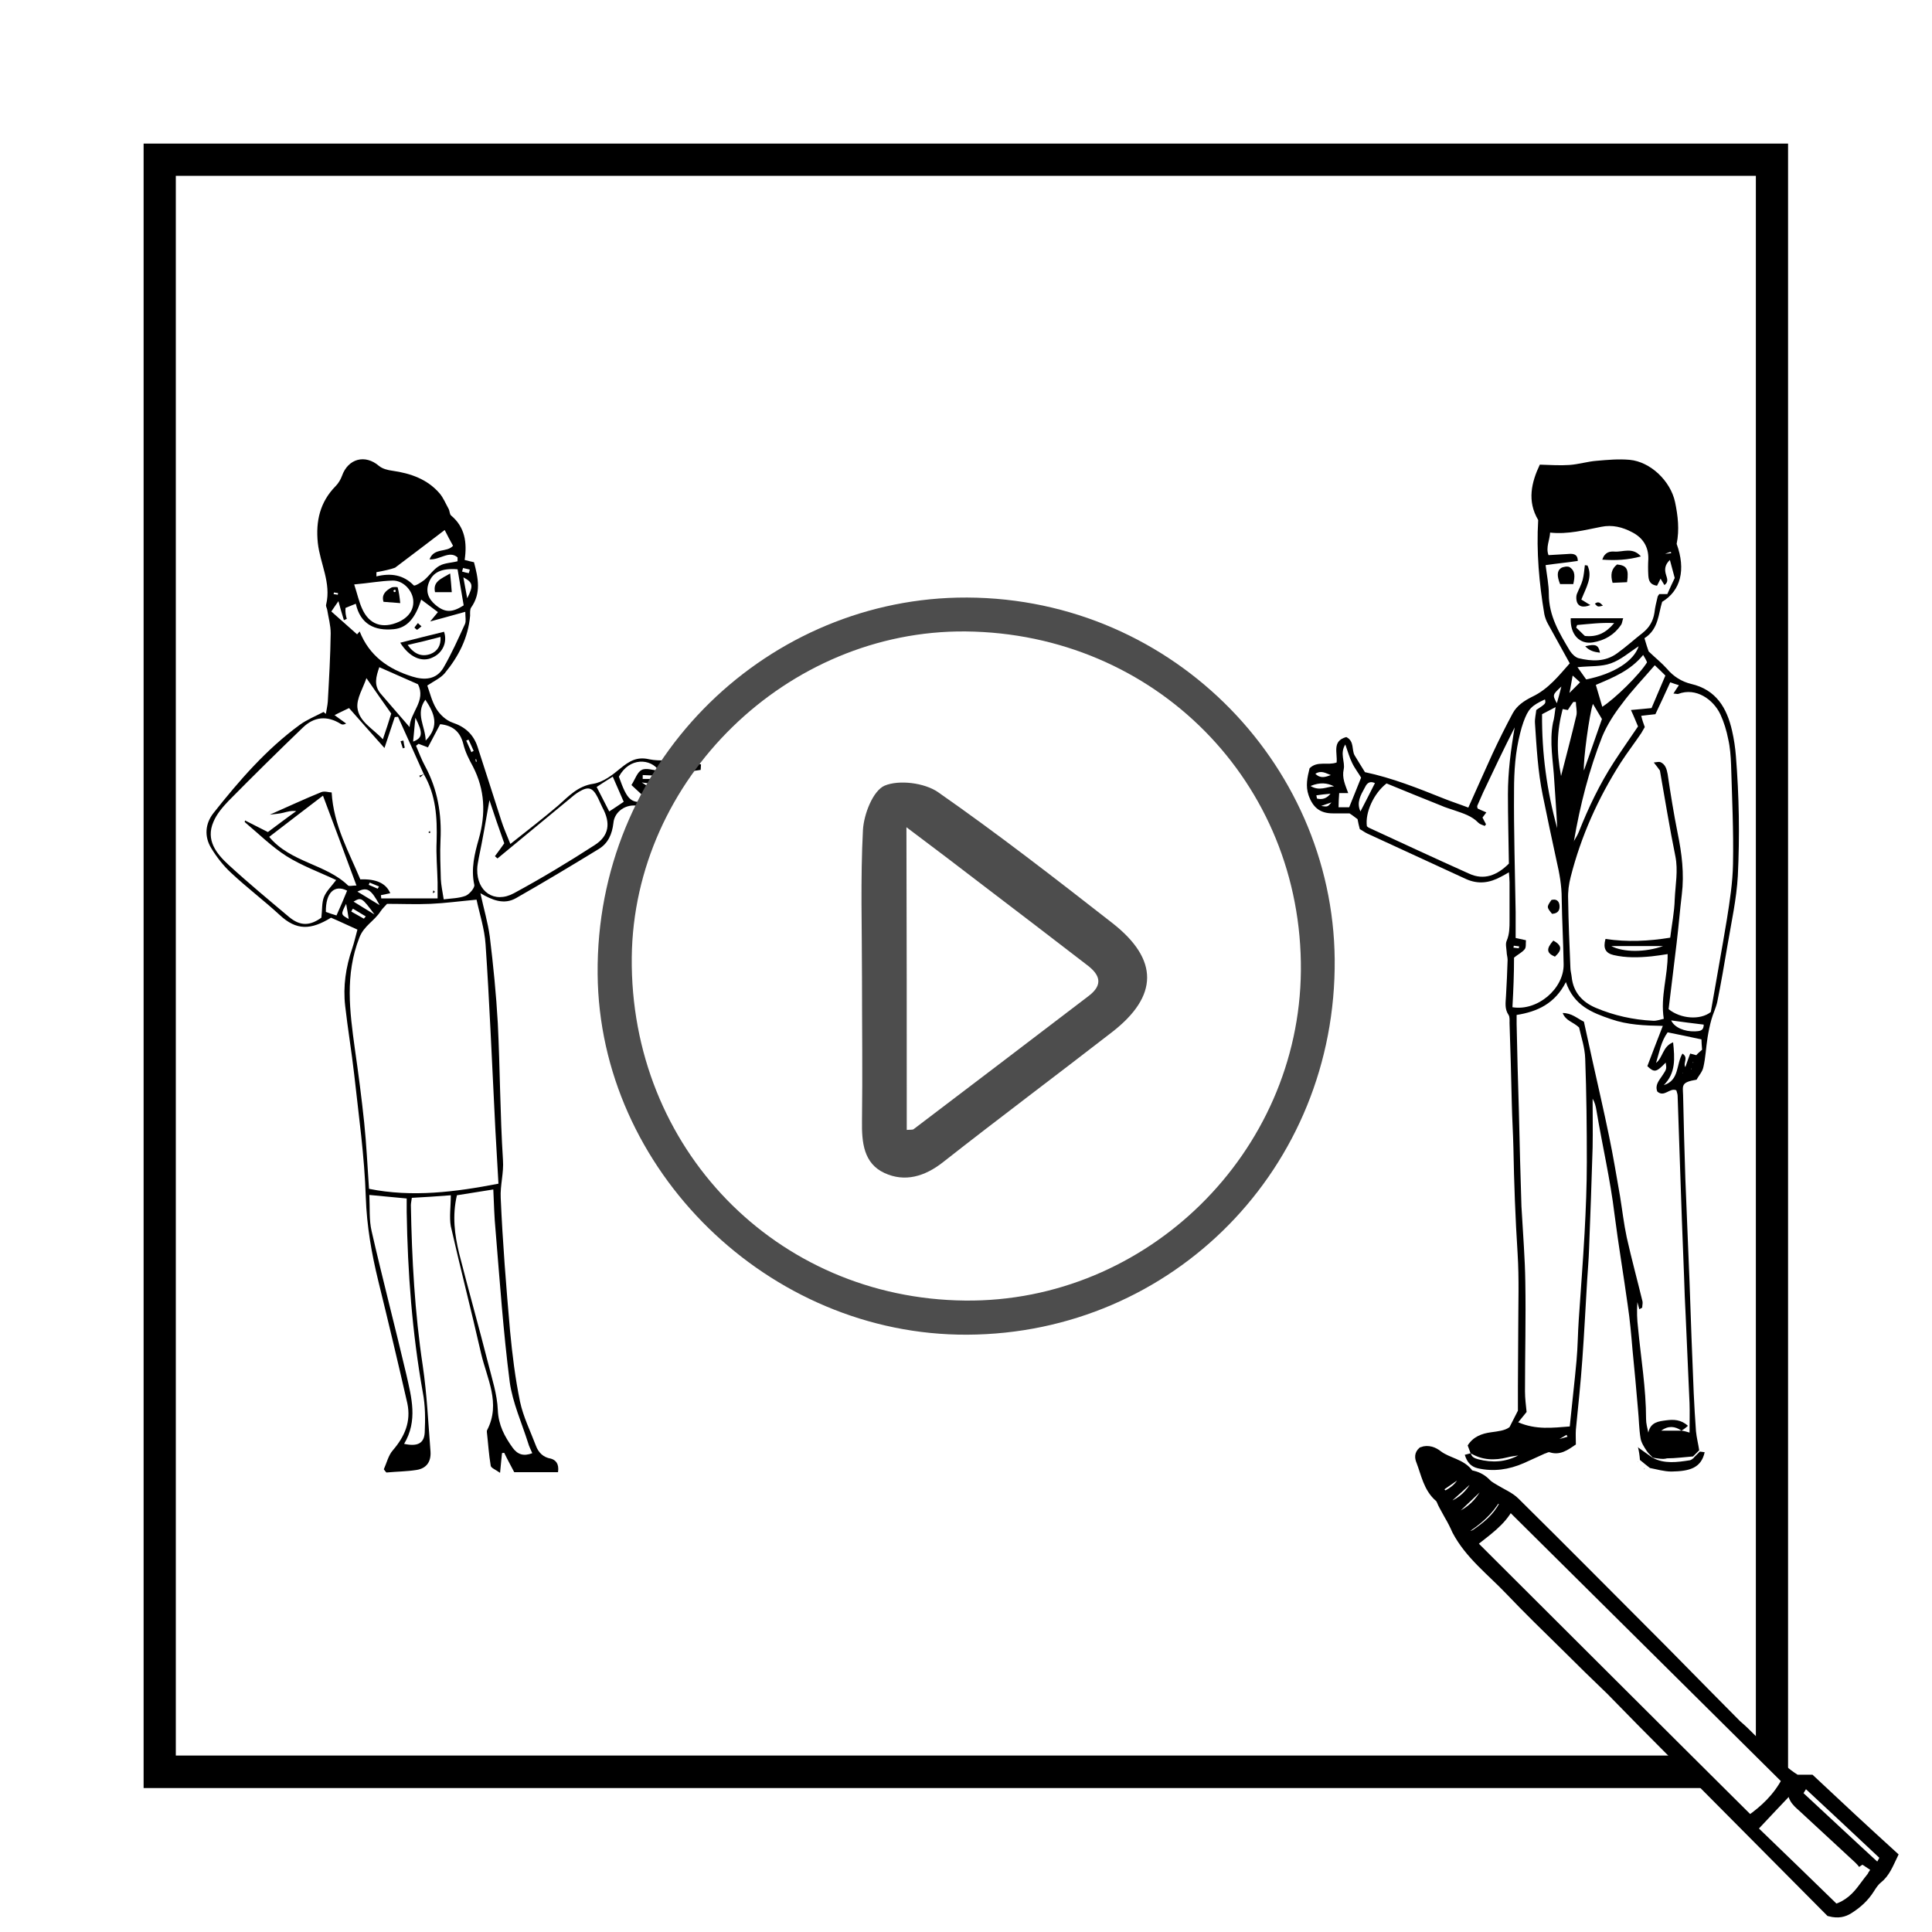<?xml version="1.0" encoding="utf-8"?>
<!-- Generator: Adobe Illustrator 24.1.1, SVG Export Plug-In . SVG Version: 6.00 Build 0)  -->
<svg version="1.1" id="Layer_1" xmlns="http://www.w3.org/2000/svg" xmlns:xlink="http://www.w3.org/1999/xlink" x="0px" y="0px"
	 viewBox="0 0 60 60" style="enable-background:new 0 0 60 60;" xml:space="preserve">
<style type="text/css">
	.st0{opacity:0.2;}
	.st1{opacity:0.25;}
	.st2{fill:#FFFFFF;}
	.st3{fill:none;stroke:#000000;stroke-width:0.5;stroke-linecap:round;stroke-linejoin:round;stroke-miterlimit:10;}
	.st4{stroke:#000000;stroke-width:0.25;stroke-miterlimit:10;}
	.st5{fill:#4D4D4D;}
	.st6{fill:none;stroke:#000000;stroke-width:1.25;stroke-linecap:round;stroke-miterlimit:10;}
</style>
<g>
	<path class="st4" d="M56.24,55.24h-0.45c-0.69-0.42-1.17-1.13-1.84-1.7l-0.95-0.96c-0.43-0.44-0.89-0.9-1.34-1.36
		c-1.53-1.53-3.05-3.07-4.59-4.59c-0.17-0.17-0.42-0.27-0.63-0.4c-0.08-0.05-0.18-0.1-0.25-0.17c-0.12-0.13-0.27-0.22-0.44-0.26
		c-0.04-0.01-0.1-0.02-0.12-0.05c-0.24-0.33-0.66-0.35-0.96-0.58c-0.14-0.11-0.32-0.18-0.51-0.11c-0.11,0.1-0.1,0.21-0.05,0.33
		c0.15,0.39,0.22,0.83,0.57,1.13c0.06,0.05,0.08,0.16,0.13,0.24c0.06,0.1,0.11,0.21,0.17,0.31c0.09,0.15,0.17,0.31,0.24,0.47
		c0.4,0.76,1.08,1.27,1.65,1.87c0.57,0.6,1.17,1.18,1.76,1.76c0.45,0.45,0.91,0.9,1.37,1.34l0.97,0.99
		c1.98,1.99,3.94,3.97,5.85,5.89c0.27,0.07,0.45,0.02,0.61-0.08c0.27-0.17,0.49-0.37,0.66-0.64c0.07-0.11,0.14-0.22,0.24-0.3
		c0.24-0.19,0.34-0.46,0.48-0.75C57.93,56.82,57.08,56.03,56.24,55.24z M44.86,46.44c-0.06-0.07-0.12-0.13-0.19-0.21
		c0.22-0.15,0.45-0.31,0.65-0.45c0.03,0.05,0.06,0.09,0.1,0.15C45.33,46.13,45.16,46.3,44.86,46.44z M45.07,46.46
		c0.16-0.14,0.32-0.29,0.52-0.47c0.04,0.01,0.12,0.02,0.25,0.04c-0.2,0.36-0.44,0.59-0.79,0.73C44.92,46.62,44.98,46.54,45.07,46.46
		z M45.15,46.94c0.27-0.26,0.53-0.5,0.85-0.81c0.03,0.04,0.08,0.09,0.14,0.15c-0.22,0.39-0.48,0.64-0.86,0.81
		C45.22,47.02,45.18,46.98,45.15,46.94z M45.34,47.31c0.31-0.3,0.61-0.6,0.94-0.91c0.02,0.01,0.06,0.02,0.13,0.05
		c-0.25,0.42-0.56,0.75-1,0.93C45.38,47.35,45.36,47.33,45.34,47.31z M45.47,47.52c0.42-0.27,0.78-0.57,1.03-1.01
		c0.07,0.06,0.13,0.11,0.18,0.15c0,0.04,0.01,0.06,0,0.07c-0.2,0.39-0.52,0.65-0.87,0.89C45.68,47.69,45.56,47.7,45.47,47.52z
		 M45.74,47.93c0.42-0.34,0.9-0.65,1.15-1.14c2.87,2.85,5.72,5.67,8.57,8.5c-0.28,0.53-0.68,0.9-1.12,1.21
		C51.47,53.65,48.62,50.8,45.74,47.93z M58.08,58.07c0.03,0.02,0.07,0.04,0.11,0.06c-0.02,0.03-0.02,0.06-0.04,0.08
		c-0.1,0.13-0.2,0.25-0.3,0.39c-0.21,0.29-0.46,0.54-0.85,0.66c-0.85-0.83-1.7-1.65-2.55-2.47c0.42-0.45,0.82-0.87,1.2-1.27
		c0.01,0.08-0.01,0.23,0.05,0.33c0.06,0.12,0.17,0.21,0.27,0.3c0.57,0.53,1.15,1.06,1.73,1.6c0.05,0.05,0.1,0.1,0.14,0.16
		 M55.85,55.71c0.07-0.11,0.12-0.2,0.21-0.34c0.84,0.78,1.64,1.53,2.46,2.3c-0.06,0.11-0.11,0.21-0.19,0.34
		C57.49,57.24,56.68,56.48,55.85,55.71z"/>
	<g>
		<path d="M51.33,45.27c-0.06-0.07-0.14-0.13-0.19-0.21c-0.08-0.12-0.17-0.26-0.19-0.39c-0.05-0.29-0.05-0.59-0.08-0.89
			c-0.05-0.62-0.11-1.23-0.17-1.85c-0.04-0.47-0.08-0.94-0.15-1.4c-0.13-0.94-0.29-1.88-0.41-2.82c-0.13-1.08-0.38-2.14-0.56-3.22
			c-0.02-0.13-0.05-0.25-0.12-0.37c0,0.51,0.01,1.01,0,1.52c-0.03,1.05-0.07,2.09-0.11,3.14c-0.01,0.33-0.04,0.66-0.06,0.99
			c-0.05,0.82-0.09,1.64-0.15,2.46c-0.05,0.72-0.13,1.45-0.2,2.17c-0.01,0.15,0,0.29,0,0.46c-0.25,0.17-0.49,0.35-0.82,0.24
			c-0.04-0.01-0.09,0.03-0.14,0.04l0,0c-0.22,0.1-0.44,0.2-0.66,0.3c-0.46,0.2-0.93,0.27-1.42,0.16c-0.22-0.05-0.34-0.19-0.41-0.42
			c0.07-0.02,0.13-0.03,0.19-0.05c0.02,0.13,0.13,0.16,0.23,0.19c0.43,0.11,0.84,0.09,1.24-0.12c0.11-0.04,0.21-0.09,0.32-0.13
			c0.19-0.09,0.38-0.17,0.58-0.26c0.06-0.02,0.13-0.04,0.19-0.06c0.06-0.02,0.13-0.04,0.19-0.06c0.08-0.02,0.17-0.05,0.25-0.07
			c-0.01-0.02-0.02-0.04-0.03-0.06c-0.07,0.04-0.15,0.09-0.22,0.13c-0.06,0.02-0.13,0.04-0.19,0.06c-0.06,0.02-0.13,0.04-0.19,0.06
			c-0.19,0.09-0.38,0.17-0.58,0.26c-0.11,0.04-0.21,0.09-0.32,0.13c-0.11,0.02-0.23,0.03-0.34,0.06c-0.39,0.1-0.78,0.09-1.14-0.13
			c-0.03-0.08-0.06-0.16-0.09-0.24c0.17-0.27,0.43-0.37,0.73-0.41c0.21-0.03,0.43-0.05,0.57-0.16c0.1-0.2,0.19-0.37,0.26-0.51
			c0-0.26,0-0.51,0-0.75c0-0.59,0.01-1.18,0.01-1.77c0-0.79,0.03-1.58-0.02-2.37c-0.07-1.09-0.11-2.18-0.13-3.27
			c-0.01-0.46-0.04-0.92-0.05-1.38c-0.02-0.83-0.04-1.67-0.07-2.5c0-0.08,0.01-0.19-0.03-0.25c-0.13-0.19-0.09-0.39-0.08-0.59
			c0.02-0.37,0.04-0.75,0.05-1.12c0-0.08-0.03-0.17-0.03-0.25c-0.01-0.12-0.04-0.25,0-0.34c0.09-0.21,0.09-0.42,0.09-0.63
			c0-0.4,0-0.79,0-1.19c0-0.09-0.01-0.18-0.02-0.31c-0.1,0.06-0.17,0.1-0.25,0.14c-0.35,0.19-0.7,0.24-1.08,0.07
			c-1.02-0.47-2.04-0.94-3.06-1.41c-0.09-0.04-0.16-0.1-0.24-0.14c-0.03-0.11-0.05-0.2-0.07-0.31c-0.07-0.05-0.14-0.11-0.25-0.18
			c-0.16,0-0.34,0-0.52,0c-0.4,0-0.62-0.19-0.75-0.56c-0.1-0.29-0.04-0.56,0.03-0.84c0.24-0.24,0.56-0.08,0.84-0.18
			c0.03-0.3-0.15-0.67,0.3-0.79c0.26,0.13,0.16,0.4,0.26,0.57c0.1,0.17,0.21,0.34,0.32,0.52c0.85,0.18,1.65,0.5,2.45,0.82
			c0.25,0.1,0.5,0.18,0.76,0.28c0.26-0.58,0.5-1.12,0.75-1.67c0.2-0.43,0.41-0.85,0.63-1.26c0.13-0.24,0.36-0.39,0.6-0.51
			c0.51-0.24,0.84-0.67,1.17-1.04c-0.24-0.43-0.46-0.83-0.68-1.23c-0.05-0.09-0.09-0.2-0.11-0.3c-0.16-0.96-0.25-1.93-0.19-2.92
			c-0.35-0.59-0.21-1.17,0.05-1.72c0.33,0.01,0.63,0.03,0.92,0.01c0.29-0.02,0.57-0.11,0.85-0.13c0.34-0.03,0.68-0.06,1.02-0.03
			c0.65,0.06,1.27,0.66,1.41,1.31c0.09,0.43,0.14,0.86,0.05,1.3c0.29,0.8,0.13,1.45-0.45,1.8c-0.12,0.38-0.11,0.85-0.55,1.13
			c0.05,0.17,0.1,0.33,0.13,0.41c0.23,0.22,0.41,0.36,0.57,0.54c0.2,0.24,0.46,0.4,0.75,0.47c0.78,0.18,1.11,0.75,1.27,1.45
			c0.06,0.26,0.1,0.53,0.12,0.79c0.1,1.24,0.12,2.48,0.06,3.72c-0.04,0.72-0.2,1.44-0.32,2.15c-0.1,0.59-0.2,1.18-0.32,1.77
			c-0.04,0.18-0.13,0.36-0.18,0.54c-0.05,0.18-0.09,0.37-0.12,0.56c-0.05,0.31-0.06,0.62-0.13,0.92c-0.03,0.15-0.15,0.27-0.21,0.39
			c-0.49,0.08-0.43,0.18-0.42,0.48c0.02,0.87,0.04,1.73,0.07,2.6c0.04,1.07,0.09,2.14,0.13,3.2c0.04,1.15,0.08,2.31,0.13,3.46
			c0.02,0.39,0.04,0.79,0.07,1.18c0.02,0.2,0.07,0.39,0.1,0.59l0,0c-0.02,0.02-0.05,0.05-0.07,0.07l0.01-0.01
			c-0.02,0.02-0.05,0.05-0.07,0.07l0.01-0.01c-0.02,0.02-0.05,0.05-0.07,0.07l0.01,0c-0.27,0.02-0.55,0.06-0.82,0.06
			C51.64,45.33,51.48,45.29,51.33,45.27L51.33,45.27z M51.71,17.2c0.06-0.01,0.13-0.01,0.19-0.02c0-0.01-0.01-0.03-0.01-0.04
			C51.83,17.15,51.77,17.18,51.71,17.2l-0.01,0.02L51.71,17.2z M48.88,26.12c0.05-0.09,0.11-0.18,0.15-0.28
			c0.3-0.76,0.65-1.49,1.09-2.17c0.24-0.37,0.5-0.74,0.75-1.11c-0.07-0.16-0.13-0.32-0.22-0.51c0.24-0.02,0.43-0.04,0.64-0.06
			c0.14-0.34,0.29-0.67,0.43-1.01c-0.11-0.11-0.2-0.2-0.33-0.32c-0.36,0.42-0.72,0.79-1.02,1.2c-0.24,0.31-0.46,0.65-0.61,1.01
			C49.35,23.91,49.07,25.01,48.88,26.12c-0.01,0.02-0.02,0.04,0,0.01C48.87,26.17,48.88,26.14,48.88,26.12z M52.22,44.43
			c-0.2-0.14-0.41-0.16-0.63,0C51.81,44.43,52.02,44.43,52.22,44.43c0.08,0.01,0.15,0.03,0.25,0.06c0-0.34,0.01-0.62,0-0.91
			c-0.04-0.91-0.08-1.81-0.12-2.72c-0.02-0.41-0.04-0.81-0.05-1.22c-0.05-1.19-0.09-2.37-0.13-3.56c-0.02-0.68-0.05-1.37-0.07-2.05
			c0-0.06-0.03-0.12-0.04-0.17c-0.21-0.09-0.37,0.23-0.59,0.04c-0.08-0.2,0.05-0.34,0.15-0.49c0.14-0.21,0.14-0.21,0.11-0.41
			c-0.29,0.3-0.35,0.32-0.57,0.11c0.15-0.4,0.31-0.81,0.48-1.25c-0.57-0.01-1.09-0.03-1.61-0.21c-0.59-0.2-1.15-0.42-1.4-1.15
			c-0.34,0.67-0.89,0.92-1.53,1.02c0,0.12,0,0.2,0,0.28c0.02,0.9,0.04,1.8,0.07,2.69c0.02,0.99,0.05,1.99,0.08,2.98
			c0,0.05,0.01,0.11,0.01,0.16c0.04,0.73,0.1,1.45,0.11,2.18c0.02,1.13-0.01,2.27-0.01,3.4c0,0.22,0.03,0.44,0.05,0.64
			c-0.09,0.11-0.16,0.2-0.26,0.32c0.55,0.24,1.07,0.17,1.6,0.13c0.07-0.71,0.15-1.37,0.21-2.04c0.04-0.43,0.04-0.85,0.07-1.28
			c0.06-0.89,0.13-1.79,0.18-2.68c0.04-0.74,0.07-1.47,0.07-2.21c0-1.07-0.01-2.14-0.05-3.21c-0.01-0.35-0.13-0.69-0.19-0.97
			c-0.19-0.18-0.41-0.2-0.51-0.45c0.28,0,0.44,0.16,0.66,0.27c0.09,0.4,0.18,0.82,0.27,1.23c0.17,0.77,0.35,1.54,0.51,2.32
			c0.13,0.62,0.23,1.24,0.34,1.86c0.07,0.43,0.12,0.87,0.21,1.29c0.15,0.67,0.33,1.33,0.49,1.99c0.01,0.06-0.01,0.13-0.01,0.19
			c-0.03,0.02-0.06,0.03-0.09,0.05c-0.02-0.07-0.04-0.15-0.06-0.22c-0.02,0.3-0.01,0.54,0.02,0.79c0.09,0.95,0.25,1.89,0.25,2.84
			c0,0.14,0.04,0.28,0.07,0.42c0.07-0.33,0.33-0.35,0.55-0.38c0.23-0.03,0.46-0.03,0.68,0.17C52.32,44.37,52.27,44.4,52.22,44.43z
			 M51.08,22.58c-0.04,0.06-0.07,0.13-0.11,0.19c-0.21,0.31-0.44,0.61-0.64,0.92c-0.7,1.1-1.23,2.28-1.55,3.54
			c-0.06,0.23-0.09,0.46-0.08,0.7c0.01,0.71,0.04,1.41,0.07,2.12c0,0.1,0.03,0.19,0.04,0.29c0.05,0.48,0.33,0.78,0.75,0.96
			c0.57,0.24,1.16,0.37,1.77,0.4c0.12,0.01,0.24-0.04,0.34-0.06c-0.11-0.7,0.13-1.34,0.12-2.01c-0.17,0.03-0.34,0.05-0.5,0.07
			c-0.4,0.04-0.79,0.05-1.18-0.04c-0.25-0.06-0.33-0.21-0.25-0.5c0.67,0.1,1.34,0.07,2.01-0.04c0.05-0.41,0.13-0.8,0.14-1.19
			c0.02-0.45,0.11-0.89,0.02-1.34c-0.18-0.88-0.32-1.76-0.48-2.66c-0.05-0.07-0.1-0.14-0.19-0.25c0.1-0.01,0.16-0.03,0.21-0.01
			c0.15,0.07,0.19,0.21,0.22,0.37c0.09,0.61,0.19,1.23,0.31,1.83c0.13,0.63,0.21,1.26,0.13,1.91c-0.06,0.5-0.1,1-0.16,1.5
			c-0.08,0.69-0.17,1.38-0.25,2.06c0.37,0.3,0.98,0.35,1.31,0.09c0.16-0.94,0.34-1.91,0.5-2.88c0.09-0.57,0.18-1.14,0.19-1.72
			c0.02-1.03-0.03-2.05-0.06-3.08c-0.01-0.27-0.03-0.54-0.09-0.8c-0.05-0.26-0.13-0.52-0.24-0.76c-0.22-0.47-0.76-0.85-1.31-0.64
			c-0.03,0.01-0.08-0.01-0.15-0.01c0.06-0.1,0.11-0.17,0.17-0.26c-0.1-0.03-0.18-0.06-0.27-0.09c-0.16,0.35-0.31,0.68-0.46,0.99
			c-0.17,0.02-0.29,0.03-0.44,0.05C51,22.36,51.04,22.47,51.08,22.58z M46.97,31.28c0.77,0.13,1.6-0.57,1.59-1.33
			c-0.01-0.68-0.05-1.37-0.06-2.05c0-0.4-0.07-0.78-0.16-1.17c-0.15-0.68-0.29-1.36-0.43-2.04c-0.15-0.73-0.19-1.48-0.24-2.23
			c-0.01-0.14,0.03-0.29,0.04-0.41c0.3-0.2,0.3-0.2,0.27-0.33c-0.43,0.2-0.52,0.3-0.67,0.71c-0.04,0.11-0.07,0.22-0.1,0.34
			c-0.15,0.58-0.19,1.18-0.19,1.78c-0.01,1.26,0.03,2.52,0.05,3.78c0,0.26,0,0.53,0,0.8c0.09,0.02,0.19,0.04,0.32,0.07
			c-0.01,0.11,0.01,0.22-0.04,0.28c-0.08,0.1-0.21,0.16-0.33,0.26C47.02,30.24,47,30.75,46.97,31.28z M48,17.55
			c0.04,0.32,0.1,0.61,0.1,0.9c0,0.68,0.33,1.22,0.66,1.77c0.06,0.09,0.16,0.19,0.26,0.22c0.41,0.1,0.83,0.12,1.2-0.15
			c0.28-0.2,0.53-0.43,0.8-0.64c0.2-0.16,0.32-0.36,0.36-0.62c0.02-0.17,0.06-0.34,0.1-0.5c0.01-0.03,0.03-0.05,0.05-0.08
			c0.07,0,0.14,0,0.25,0c0.08-0.18,0.17-0.38,0.23-0.5c-0.06-0.22-0.1-0.38-0.15-0.56c-0.16,0.15-0.17,0.3-0.12,0.46
			c0.03,0.11,0.09,0.22-0.05,0.32c-0.04-0.07-0.08-0.13-0.12-0.2c-0.04,0.08-0.07,0.15-0.11,0.22c-0.21-0.03-0.26-0.15-0.27-0.32
			c-0.01-0.17-0.01-0.34,0-0.51c0.01-0.38-0.17-0.66-0.5-0.83c-0.3-0.16-0.62-0.24-0.96-0.17c-0.52,0.1-1.03,0.24-1.59,0.18
			C48.13,16.77,48,17,48.09,17.24c0.24-0.01,0.46-0.03,0.68-0.04c0.12,0,0.23,0.03,0.23,0.22C48.67,17.47,48.35,17.5,48,17.55z
			 M46.86,26.82c-0.01-0.74-0.03-1.44-0.03-2.15c0-0.7,0.09-1.39,0.21-2.08c-0.34,0.67-0.66,1.34-0.98,2.02
			c-0.06,0.14-0.12,0.27-0.18,0.41c-0.01,0.03,0,0.06,0.01,0.09c0.09,0.04,0.17,0.08,0.27,0.12c-0.05,0.07-0.09,0.12-0.12,0.16
			c0.04,0.07,0.07,0.14,0.11,0.21c-0.01,0.02-0.03,0.03-0.04,0.05c-0.07-0.03-0.15-0.05-0.2-0.1c-0.2-0.21-0.47-0.29-0.73-0.38
			c-0.14-0.05-0.29-0.09-0.42-0.15c-0.57-0.23-1.15-0.46-1.7-0.69c-0.4,0.31-0.67,0.91-0.61,1.33c0.02,0.01,0.03,0.03,0.05,0.04
			c1.04,0.48,2.07,0.96,3.12,1.43C46.09,27.35,46.5,27.18,46.86,26.82z M48.31,21.96c-0.17,0.09-0.29,0.15-0.42,0.22
			c-0.01,1.21,0.15,2.39,0.47,3.54c-0.02-0.49-0.06-0.98-0.09-1.46c-0.03-0.61-0.16-1.21-0.04-1.82
			C48.27,22.31,48.28,22.17,48.31,21.96z M52.86,32.6c-0.01-0.13-0.02-0.24-0.02-0.32c-0.37-0.08-0.7-0.15-1.05-0.22
			c-0.21,0.29-0.26,0.63-0.36,0.95c0.22-0.17,0.2-0.51,0.53-0.64c0.05,0.49,0.09,0.95-0.29,1.33c0.49-0.15,0.38-0.65,0.58-0.98
			c0.2,0.13,0.01,0.29,0.09,0.42c0.05-0.15,0.1-0.28,0.15-0.42c0.07,0.02,0.13,0.03,0.19,0.05C52.72,32.72,52.78,32.67,52.86,32.6z
			 M51.03,20.34c-0.4,0.49-0.93,0.7-1.47,0.93c0.07,0.24,0.13,0.45,0.2,0.68c0.38-0.24,1.15-0.99,1.39-1.38
			C51.13,20.51,51.09,20.44,51.03,20.34z M48.94,21.8c-0.03,0-0.05,0-0.08,0c-0.06,0.08-0.12,0.17-0.17,0.25
			c-0.07-0.01-0.11-0.02-0.16-0.03c-0.18,0.69-0.2,1.29-0.05,2.08c0.16-0.63,0.33-1.26,0.48-1.9C48.98,22.07,48.94,21.93,48.94,21.8
			z M41.78,23.12c-0.18,0.28,0,0.54-0.05,0.77c-0.06,0.27,0.05,0.49,0.14,0.74c-0.1,0-0.17,0-0.28,0c-0.01,0.15-0.02,0.29-0.02,0.44
			c0.14,0,0.24,0,0.33,0c0.12-0.3,0.24-0.59,0.37-0.92c-0.08-0.14-0.2-0.29-0.28-0.46C41.91,23.53,41.86,23.34,41.78,23.12z
			 M49.26,21.1c0.86-0.17,1.48-0.57,1.63-1.03c-0.28,0.18-0.55,0.42-0.86,0.53c-0.3,0.11-0.65,0.08-1.04,0.12
			C49.1,20.87,49.18,20.99,49.26,21.1z M49.75,22.33c-0.09-0.15-0.18-0.3-0.28-0.47c-0.11,0.3-0.31,1.79-0.28,2.07
			C49.38,23.39,49.57,22.85,49.75,22.33z M52.91,31.82c-0.33-0.04-0.66-0.08-1.01-0.13c0.1,0.22,0.41,0.35,0.74,0.34
			C52.77,32.02,52.91,32.03,52.91,31.82z M42.25,25.2c0.15-0.29,0.3-0.58,0.45-0.88c-0.2-0.09-0.27,0.05-0.32,0.15
			C42.26,24.69,42.12,24.92,42.25,25.2z M51.65,29.38c-0.52,0-1.05,0-1.61,0C50.41,29.58,51.1,29.58,51.65,29.38z M41.43,24.42
			c-0.22-0.11-0.44-0.13-0.73-0.01C40.98,24.58,41.21,24.43,41.43,24.42z M48.74,21.52c0.12-0.12,0.22-0.22,0.33-0.33
			c-0.05-0.05-0.12-0.11-0.23-0.21C48.8,21.19,48.78,21.34,48.74,21.52z M41.33,24.07c-0.15-0.05-0.29-0.16-0.48-0.04
			C41.01,24.19,41.17,24.13,41.33,24.07z M40.88,24.7c0.01,0.03,0.01,0.06,0.02,0.1c0.16,0.04,0.3,0,0.42-0.15
			C41.17,24.66,41.02,24.68,40.88,24.7z M48.35,21.84c0.05-0.17,0.09-0.32,0.14-0.52C48.21,21.58,48.21,21.58,48.35,21.84z
			 M41.03,25.03c0.2,0.03,0.2,0.03,0.32-0.11C41.24,24.96,41.16,24.98,41.03,25.03z M47.17,29.45c0-0.02,0-0.04,0.01-0.06
			c-0.06-0.01-0.11-0.01-0.17-0.02c0,0.02,0,0.04-0.01,0.06C47.05,29.44,47.11,29.44,47.17,29.45z M52.51,33.2l0.02,0l-0.01-0.02
			L52.51,33.2z M52.59,32.99l-0.02,0l0.01,0.02L52.59,32.99z M52.26,33.31l-0.01,0.02l0.01,0L52.26,33.31z"/>
		<path d="M50.87,44.95c0.15,0.11,0.3,0.21,0.45,0.32l0,0c0.37,0.2,0.77,0.14,1.16,0.08c0.05-0.01,0.09-0.05,0.13-0.08l-0.01,0
			c0.02-0.02,0.05-0.05,0.07-0.07l-0.01,0.01c0.02-0.02,0.05-0.05,0.07-0.07l-0.01,0.01c0.02-0.02,0.05-0.05,0.07-0.07l0,0
			c0.05,0.01,0.1,0.01,0.15,0.02c-0.11,0.5-0.48,0.59-1.03,0.6c-0.23,0-0.46-0.07-0.67-0.11c-0.12-0.09-0.21-0.17-0.31-0.25l0,0
			C50.92,45.2,50.9,45.07,50.87,44.95L50.87,44.95z"/>
		<path d="M47.98,45.14c0.02,0.01,0.05,0.01,0.01,0C48.02,45.16,48.01,45.15,47.98,45.14L47.98,45.14z"/>
		<polygon points="51.06,45.61 51.08,45.62 51.06,45.63 		"/>
		<path d="M50.88,44.94c-0.01,0-0.01-0.01-0.02-0.01C50.86,44.94,50.87,44.94,50.88,44.94L50.88,44.94z"/>
		<path d="M50.88,45.39c0.02-0.02,0.04-0.04,0.06-0.06l0,0C50.92,45.35,50.9,45.37,50.88,45.39L50.88,45.39z"/>
		<path d="M50.87,45.39c0,0.01-0.01,0.01-0.01,0.02C50.87,45.41,50.87,45.4,50.87,45.39L50.87,45.39z"/>
		<path d="M48.24,29.21c0.27,0.15,0.28,0.29,0.05,0.5C48.03,29.6,48.01,29.47,48.24,29.21z"/>
		<path d="M48.2,28.38c-0.17-0.21-0.17-0.21-0.02-0.43c0.14-0.04,0.23,0.02,0.25,0.15C48.45,28.25,48.4,28.37,48.2,28.38z"/>
		<path d="M48.78,19.2c0.55,0,1.07,0,1.63,0c-0.03,0.08-0.03,0.16-0.07,0.21c-0.21,0.31-0.51,0.48-0.87,0.54
			C49.06,20.02,48.76,19.71,48.78,19.2z M50.13,19.35c-0.42-0.02-0.79,0.03-1.15,0.06c-0.01,0.03-0.02,0.06-0.03,0.08
			c0.1,0.09,0.19,0.19,0.27,0.26C49.6,19.79,49.87,19.66,50.13,19.35z"/>
		<path d="M49.76,17.38c0.08-0.24,0.24-0.26,0.38-0.25c0.26,0.02,0.56-0.15,0.82,0.15C50.55,17.39,50.18,17.41,49.76,17.38z"/>
		<path d="M48.86,18.14c-0.15,0-0.28,0-0.41,0c-0.1-0.25-0.1-0.41,0.03-0.5c0.07-0.04,0.2-0.06,0.26-0.03
			C48.93,17.73,48.91,17.91,48.86,18.14z"/>
		<path d="M50.22,17.53c0.3,0.03,0.37,0.14,0.31,0.55c-0.14,0.01-0.29,0.01-0.45,0.02C50.01,17.85,50.04,17.67,50.22,17.53z"/>
		<path d="M49.3,17.56c0.17,0.36-0.04,0.68-0.19,1.06c0.09,0.05,0.17,0.11,0.28,0.17c-0.24,0.1-0.4,0.04-0.43-0.15
			c-0.01-0.06-0.01-0.13,0.01-0.19c0.06-0.15,0.14-0.29,0.18-0.44c0.04-0.15,0.05-0.31,0.07-0.46
			C49.25,17.56,49.27,17.56,49.3,17.56z"/>
		<path d="M49.23,20.07c0.33-0.08,0.41-0.04,0.46,0.2C49.51,20.25,49.36,20.21,49.23,20.07z"/>
		<path d="M49.78,18.81c-0.16,0.04-0.16,0.04-0.25-0.06C49.63,18.67,49.69,18.71,49.78,18.81z"/>
	</g>
	<g>
		<path d="M17.33,45.72c-0.47,0-0.93,0-1.36,0c-0.12-0.23-0.22-0.41-0.31-0.6c-0.02,0-0.05,0-0.07,0.01
			c-0.02,0.17-0.03,0.33-0.06,0.61c-0.14-0.1-0.28-0.15-0.29-0.22c-0.06-0.35-0.08-0.7-0.12-1.05c0-0.02,0-0.05,0.01-0.06
			c0.43-0.83-0.01-1.6-0.19-2.38c-0.3-1.32-0.64-2.63-0.94-3.95C13.95,37.79,14,37.48,14,37.12c-0.4,0.03-0.8,0.06-1.21,0.08
			c-0.01,0.09-0.03,0.16-0.03,0.23c0.03,1.67,0.12,3.33,0.37,4.99c0.13,0.88,0.17,1.78,0.24,2.66c0.02,0.31-0.12,0.52-0.43,0.57
			c-0.31,0.05-0.63,0.05-0.94,0.08c-0.03-0.03-0.06-0.07-0.08-0.1c0.09-0.2,0.14-0.43,0.28-0.59c0.37-0.43,0.57-0.89,0.45-1.46
			c-0.29-1.27-0.59-2.53-0.9-3.79c-0.21-0.86-0.36-1.71-0.39-2.61c-0.04-1.27-0.22-2.54-0.36-3.81c-0.08-0.71-0.2-1.42-0.28-2.13
			c-0.07-0.61,0.02-1.21,0.22-1.79c0.06-0.18,0.1-0.36,0.16-0.58c-0.29-0.13-0.56-0.26-0.82-0.37c-0.62,0.38-1.07,0.41-1.6-0.09
			c-0.49-0.45-1.02-0.85-1.5-1.3c-0.24-0.22-0.45-0.49-0.62-0.77c-0.22-0.36-0.19-0.76,0.07-1.09c0.8-1.01,1.64-1.98,2.68-2.74
			c0.22-0.16,0.49-0.27,0.74-0.4c0.02,0.02,0.04,0.04,0.07,0.06c0.02-0.13,0.05-0.25,0.06-0.38c0.04-0.71,0.08-1.41,0.09-2.12
			c0-0.25-0.07-0.49-0.11-0.74c-0.01-0.05-0.05-0.11-0.03-0.16c0.16-0.67-0.19-1.27-0.26-1.91c-0.07-0.68,0.07-1.27,0.55-1.76
			c0.09-0.09,0.16-0.21,0.2-0.32c0.19-0.54,0.72-0.68,1.15-0.31c0.11,0.09,0.27,0.13,0.42,0.15c0.56,0.08,1.08,0.26,1.46,0.7
			c0.12,0.14,0.19,0.32,0.28,0.48c0.04,0.07,0.03,0.17,0.08,0.21c0.43,0.36,0.5,0.84,0.42,1.38c0.11,0.03,0.2,0.05,0.29,0.07
			c0.13,0.49,0.23,0.96-0.09,1.41c-0.04,0.06-0.03,0.17-0.03,0.25c-0.06,0.69-0.36,1.27-0.79,1.79c-0.13,0.15-0.33,0.24-0.54,0.38
			c0.08,0.22,0.14,0.49,0.28,0.72c0.11,0.18,0.3,0.36,0.5,0.43c0.39,0.13,0.65,0.36,0.78,0.75c0.25,0.76,0.49,1.53,0.74,2.3
			c0.07,0.22,0.16,0.42,0.28,0.72c0.53-0.42,1.01-0.79,1.48-1.19c0.33-0.29,0.61-0.61,1.1-0.68c0.3-0.05,0.59-0.27,0.84-0.48
			c0.27-0.22,0.51-0.37,0.89-0.28c0.33,0.07,0.7,0.01,1.05,0.03c0.19,0.01,0.37,0.08,0.56,0.13c0,0.06-0.01,0.12-0.01,0.17
			c-0.27,0.04-0.54,0.08-0.82,0.11c-0.08,0.21-0.13,0.43-0.24,0.63c-0.18,0.34-0.5,0.47-0.88,0.38c-0.37-0.08-0.74,0.17-0.77,0.53
			c-0.04,0.34-0.16,0.63-0.46,0.81c-0.85,0.52-1.7,1.03-2.56,1.52c-0.38,0.22-0.75,0.06-1.11-0.15c0.1,0.47,0.23,0.9,0.29,1.34
			c0.11,0.9,0.2,1.8,0.25,2.7c0.07,1.41,0.07,2.83,0.16,4.24c0.03,0.41-0.09,0.79-0.07,1.18c0.06,1.38,0.17,2.76,0.29,4.13
			c0.07,0.74,0.16,1.47,0.31,2.2c0.1,0.47,0.32,0.91,0.49,1.36c0.08,0.22,0.23,0.37,0.47,0.41C17.25,45.34,17.37,45.45,17.33,45.72z
			 M13.16,24.04L13.16,24.04c-0.26-0.59-0.53-1.18-0.8-1.78c-0.03,0-0.07,0.01-0.1,0.01c-0.1,0.29-0.19,0.58-0.32,0.96
			c-0.4-0.45-0.74-0.83-1.1-1.24c-0.12,0.06-0.28,0.13-0.45,0.22c0.14,0.1,0.25,0.18,0.36,0.26c-0.07,0.04-0.13,0.04-0.17,0.01
			c-0.42-0.26-0.82-0.23-1.18,0.12c-0.78,0.75-1.55,1.51-2.31,2.28c-0.18,0.19-0.36,0.4-0.46,0.64c-0.25,0.57,0.09,0.99,0.47,1.34
			c0.61,0.56,1.25,1.09,1.88,1.62c0.35,0.29,0.65,0.27,1,0.02c0.03-0.24,0.01-0.46,0.08-0.64c0.07-0.18,0.23-0.33,0.38-0.53
			c-0.51-0.24-1.06-0.44-1.54-0.74c-0.47-0.3-0.87-0.7-1.3-1.06c0-0.02,0.01-0.03,0.01-0.05c0.22,0.11,0.45,0.23,0.71,0.36
			c0.27-0.2,0.57-0.43,0.88-0.65c-0.16-0.02-0.28,0.02-0.4,0.05c-0.12,0.03-0.25,0.04-0.42,0.06c0.57-0.25,1.08-0.49,1.6-0.7
			c0.1-0.04,0.24,0.01,0.32,0.01c0.06,1.03,0.54,1.85,0.89,2.7c0.49-0.02,0.8,0.12,0.93,0.43c-0.1,0.02-0.19,0.04-0.29,0.06
			c0,0.03,0.01,0.07,0.01,0.1c0.57,0,1.15,0,1.75,0c0-0.18,0-0.34,0-0.5c-0.01-0.43-0.05-0.86-0.03-1.28
			C13.58,25.39,13.54,24.69,13.16,24.04z M15.48,36.76c-0.04-0.78-0.09-1.48-0.12-2.17c-0.09-1.75-0.16-3.51-0.28-5.26
			c-0.03-0.48-0.19-0.96-0.28-1.39c-0.54,0.05-0.98,0.11-1.43,0.13c-0.45,0.02-0.9,0-1.35,0c-0.06,0.07-0.14,0.14-0.2,0.23
			c-0.19,0.3-0.52,0.45-0.66,0.82c-0.45,1.15-0.3,2.29-0.14,3.45c0.11,0.76,0.21,1.53,0.29,2.29c0.07,0.67,0.1,1.34,0.15,2.06
			C12.8,37.19,14.14,37.02,15.48,36.76z M14.19,37.12c-0.15,0.64-0.07,1.23,0.07,1.81c0.29,1.14,0.61,2.27,0.9,3.41
			c0.12,0.48,0.28,0.96,0.3,1.45c0.02,0.47,0.21,0.82,0.46,1.17c0.16,0.22,0.35,0.27,0.61,0.17c-0.05-0.12-0.1-0.21-0.13-0.32
			c-0.2-0.63-0.48-1.25-0.57-1.89c-0.2-1.56-0.31-3.14-0.44-4.71c-0.04-0.41-0.05-0.83-0.07-1.27C14.94,37,14.57,37.06,14.19,37.12z
			 M15.2,24.85c-0.06,0.33-0.11,0.62-0.16,0.91c-0.05,0.29-0.11,0.58-0.17,0.88c-0.02,0.12-0.05,0.24-0.05,0.36
			c-0.01,0.69,0.53,1.07,1.14,0.74c0.85-0.46,1.68-0.96,2.5-1.49c0.46-0.29,0.51-0.69,0.25-1.17c-0.05-0.1-0.09-0.2-0.14-0.3
			c-0.16-0.32-0.29-0.37-0.59-0.19c-0.1,0.06-0.2,0.14-0.29,0.22c-0.75,0.62-1.49,1.23-2.24,1.85c-0.03-0.02-0.05-0.05-0.08-0.07
			c0.1-0.14,0.21-0.28,0.29-0.4C15.5,25.74,15.35,25.31,15.2,24.85z M13.78,27.93c0.23-0.03,0.47-0.03,0.68-0.11
			c0.12-0.05,0.29-0.25,0.27-0.34c-0.11-0.5,0.01-0.97,0.14-1.43c0.22-0.78,0.19-1.52-0.18-2.24c-0.12-0.22-0.24-0.45-0.3-0.7
			c-0.1-0.4-0.34-0.58-0.72-0.62c-0.13,0.24-0.25,0.48-0.38,0.72c-0.13-0.05-0.21-0.08-0.29-0.11c-0.03,0.02-0.05,0.04-0.08,0.06
			c0.09,0.21,0.17,0.43,0.28,0.63c0.39,0.72,0.52,1.49,0.48,2.3c-0.02,0.4,0,0.81,0.01,1.21C13.7,27.49,13.74,27.68,13.78,27.93z
			 M12.55,44.84c0.41,0.09,0.62-0.01,0.64-0.35c0.02-0.42,0.02-0.84-0.06-1.25c-0.33-1.85-0.47-3.72-0.5-5.6c0-0.14,0-0.28,0-0.42
			c-0.4-0.04-0.75-0.07-1.16-0.11c0.02,0.41-0.01,0.78,0.07,1.12c0.34,1.49,0.73,2.97,1.08,4.46C12.78,43.4,12.98,44.12,12.55,44.84
			z M10.77,19.22c-0.03,0.01-0.06,0.03-0.09,0.04c-0.06-0.19-0.11-0.37-0.17-0.59c-0.08,0.11-0.13,0.19-0.22,0.32
			c0.27,0.24,0.54,0.48,0.8,0.71c0.03-0.03,0.05-0.06,0.08-0.09c0.3,0.76,0.89,1.17,1.63,1.4c0.38,0.12,0.75,0.1,0.97-0.27
			c0.25-0.43,0.46-0.9,0.67-1.36c0.04-0.09,0.01-0.21,0.01-0.38c-0.4,0.11-0.75,0.21-1.09,0.3c0.06-0.07,0.14-0.17,0.24-0.29
			c-0.18-0.14-0.35-0.26-0.52-0.39c-0.18,0.58-0.44,0.88-0.85,0.92c-0.6,0.06-1.04-0.16-1.18-0.79c-0.13,0.05-0.22,0.09-0.32,0.13
			C10.72,19.02,10.74,19.12,10.77,19.22z M11.07,27.5c-0.35-0.95-0.69-1.86-1.04-2.79c-0.55,0.42-1.1,0.84-1.67,1.28
			c0.67,0.8,1.76,0.84,2.45,1.51C10.85,27.53,10.94,27.5,11.07,27.5z M11,18.15c0.1,0.31,0.15,0.54,0.24,0.74
			c0.22,0.51,0.64,0.65,1.15,0.42c0.32-0.15,0.48-0.4,0.44-0.7c-0.04-0.29-0.31-0.58-0.63-0.58C11.82,18.04,11.46,18.11,11,18.15z
			 M11.69,17.77c0,0.04,0,0.09,0,0.13c0.45-0.11,0.84-0.05,1.16,0.28c0.03,0.03,0.23-0.09,0.33-0.17c0.16-0.14,0.29-0.34,0.47-0.44
			c0.16-0.09,0.37-0.09,0.56-0.14c0-0.04,0-0.08,0-0.12c-0.26-0.23-0.56,0.09-0.87,0.06c0.14-0.37,0.53-0.2,0.73-0.42
			c-0.09-0.16-0.18-0.33-0.26-0.49c-0.52,0.4-1,0.76-1.54,1.17C12.14,17.68,11.91,17.73,11.69,17.77z M12.98,21.25
			c-0.4-0.18-0.8-0.35-1.2-0.53c-0.1,0.29-0.18,0.56,0.04,0.82c0.29,0.34,0.59,0.68,0.9,1.04C12.74,22.12,13.24,21.76,12.98,21.25z
			 M12.15,22.16c-0.25-0.35-0.5-0.71-0.77-1.1c-0.1,0.3-0.31,0.63-0.28,0.92c0.05,0.44,0.49,0.65,0.79,0.98
			C12,22.64,12.08,22.39,12.15,22.16z M14.21,17.68c-0.49-0.04-0.77,0.09-0.89,0.41c-0.11,0.28-0.02,0.51,0.21,0.7
			c0.29,0.24,0.51,0.24,0.87,0.01C14.34,18.43,14.27,18.05,14.21,17.68z M20.15,24.88c-0.18-0.17-0.35-0.32-0.54-0.5
			c0.12-0.19,0.18-0.4,0.32-0.47c0.14-0.07,0.35,0.01,0.54,0.03c-0.26-0.39-0.92-0.43-1.25,0.18C19.49,24.88,19.6,24.97,20.15,24.88
			z M19.37,24.9c-0.12-0.27-0.22-0.5-0.34-0.78c-0.21,0.13-0.35,0.22-0.5,0.32c0.13,0.26,0.26,0.5,0.39,0.76
			C19.07,25.1,19.2,25.02,19.37,24.9z M10.12,28.32c0.11,0.04,0.22,0.08,0.33,0.11c0.12-0.27,0.23-0.52,0.33-0.77
			C10.39,27.46,10.11,27.72,10.12,28.32z M13.21,21.73c-0.32,0.44,0,0.82,0.01,1.27C13.66,22.55,13.49,22.15,13.21,21.73z
			 M12.9,22.29c-0.03,0.3-0.05,0.51-0.07,0.74C13.13,22.92,13.14,22.76,12.9,22.29z M11.1,27.69c0.22,0.13,0.44,0.27,0.69,0.42
			C11.52,27.61,11.4,27.54,11.1,27.69z M14.39,17.93c0.05,0.26,0.08,0.45,0.12,0.65C14.71,18.18,14.69,18.09,14.39,17.93z
			 M19.93,24.3c0.4,0.27,0.58,0.29,0.7,0.09C20.39,24.36,20.16,24.33,19.93,24.3z M21.35,23.82c0-0.04-0.01-0.08-0.01-0.12
			c-0.24,0.03-0.49,0.05-0.73,0.08c0.01,0.04,0.01,0.08,0.02,0.11C20.86,23.87,21.11,23.84,21.35,23.82z M20.69,24.19
			c-0.01-0.03-0.01-0.06-0.02-0.09c-0.24-0.01-0.48-0.02-0.71-0.03c0,0.04,0,0.08,0,0.12C20.2,24.19,20.45,24.19,20.69,24.19z
			 M10.98,28c0.19,0.12,0.39,0.24,0.65,0.4C11.24,27.87,11.22,27.86,10.98,28z M10.75,28.07c-0.17,0.33-0.17,0.33,0.08,0.47
			C10.81,28.39,10.78,28.25,10.75,28.07z M11.3,28.53c0.02-0.02,0.04-0.05,0.06-0.07c-0.13-0.08-0.27-0.16-0.4-0.24
			c-0.02,0.03-0.04,0.06-0.05,0.09C11.04,28.38,11.17,28.46,11.3,28.53z M20.13,24.57c-0.04,0.02-0.05,0.02-0.05,0.03
			c0,0,0,0.02,0.01,0.02c0.1,0.07,0.21,0.14,0.31,0.2c0.02-0.04,0.04-0.08,0.06-0.12C20.35,24.67,20.23,24.62,20.13,24.57z
			 M14.38,17.64c-0.01,0.04-0.02,0.07-0.03,0.11c0.07,0.02,0.14,0.04,0.21,0.05c0,0,0.02-0.07,0.03-0.11
			C14.53,17.67,14.45,17.66,14.38,17.64z M11.73,27.6c0.01-0.02,0.03-0.05,0.04-0.07c-0.1-0.04-0.19-0.08-0.29-0.12
			c-0.01,0.02-0.02,0.05-0.03,0.07C11.55,27.52,11.64,27.56,11.73,27.6z M14.64,23.36c0.02-0.01,0.04-0.03,0.07-0.04
			c-0.05-0.12-0.11-0.24-0.16-0.35c-0.02,0.01-0.05,0.02-0.07,0.03C14.53,23.12,14.59,23.24,14.64,23.36z M10.49,18.47
			c0-0.02,0.01-0.03,0.01-0.05c-0.04-0.01-0.09-0.01-0.13-0.02c0,0.02-0.01,0.04-0.01,0.05C10.4,18.46,10.45,18.46,10.49,18.47z
			 M14.78,23.66c0.01,0,0.01,0,0.02,0c0-0.03,0-0.05-0.01-0.08c-0.01,0-0.02,0-0.03,0C14.77,23.6,14.78,23.63,14.78,23.66z"/>
		<path d="M12.53,23c0.01,0.07,0.02,0.15,0.04,0.22c-0.02,0.01-0.04,0.01-0.06,0.02c-0.02-0.07-0.05-0.15-0.07-0.22
			C12.47,23.01,12.5,23,12.53,23z"/>
		<path d="M13.16,24.04c-0.04,0.03-0.07,0.07-0.11,0.1c-0.01-0.02-0.02-0.03-0.03-0.05C13.07,24.08,13.12,24.06,13.16,24.04
			C13.17,24.05,13.16,24.04,13.16,24.04z"/>
		<path d="M13.37,25.86c-0.02,0-0.03,0.01-0.05,0.01c0,0-0.01-0.02-0.01-0.03c0.01-0.01,0.03-0.02,0.04-0.04
			C13.35,25.83,13.36,25.85,13.37,25.86z"/>
		<path d="M13.44,27.74c0.01-0.04,0.01-0.06,0.02-0.09c0.02,0.02,0.03,0.03,0.05,0.05C13.49,27.71,13.47,27.72,13.44,27.74z"/>
		<path d="M12.43,19.96c0.47-0.12,0.91-0.23,1.36-0.34c0.11,0.32-0.04,0.66-0.36,0.8C13.1,20.58,12.71,20.41,12.43,19.96z
			 M12.66,20.03c0.2,0.28,0.43,0.38,0.71,0.28c0.21-0.08,0.33-0.26,0.31-0.53C13.34,19.87,13.02,19.95,12.66,20.03z"/>
		<path d="M13.09,19.45c-0.05,0.04-0.09,0.08-0.14,0.11c-0.03-0.02-0.06-0.05-0.08-0.07c0.04-0.05,0.07-0.1,0.11-0.14
			C13.01,19.38,13.05,19.42,13.09,19.45z"/>
		<path d="M12.43,18.73c-0.23-0.02-0.37-0.03-0.52-0.04c-0.07-0.23,0.08-0.35,0.24-0.44c0.05-0.03,0.2-0.02,0.2-0.01
			C12.39,18.39,12.41,18.54,12.43,18.73z M12.24,18.39c0.02-0.01,0.05-0.01,0.05-0.02c0-0.02-0.01-0.04-0.02-0.06
			c-0.02,0.01-0.04,0.02-0.05,0.03C12.21,18.35,12.23,18.37,12.24,18.39z"/>
		<path d="M14.03,18.39c-0.2,0-0.36,0-0.52,0c-0.07-0.33,0.18-0.41,0.47-0.58C14,18.04,14.02,18.21,14.03,18.39z"/>
	</g>
	<g>
		<path class="st5" d="M26.77,30.37c0-1.53-0.05-3.07,0.03-4.6c0.03-0.49,0.31-1.21,0.67-1.37c0.45-0.19,1.24-0.09,1.66,0.2
			c1.85,1.29,3.64,2.68,5.42,4.07c1.44,1.13,1.43,2.26-0.01,3.38c-1.74,1.35-3.52,2.68-5.25,4.04c-0.57,0.45-1.19,0.63-1.82,0.34
			c-0.65-0.3-0.71-0.95-0.7-1.62C26.79,33.33,26.77,31.85,26.77,30.37z M28.16,35.09c0.12-0.01,0.18,0,0.21-0.02
			c1.82-1.38,3.63-2.76,5.44-4.14c0.46-0.35,0.35-0.66-0.05-0.96c-1.05-0.81-2.11-1.62-3.16-2.42c-0.78-0.6-1.57-1.2-2.45-1.86
			C28.16,28.91,28.16,31.98,28.16,35.09z"/>
		<path class="st5" d="M30.04,41.45c-6.18,0.03-11.43-5.13-11.48-11.2c-0.06-6.5,5.1-11.55,11.17-11.69
			c6.52-0.14,11.66,5.09,11.72,11.23C41.51,36.27,36.42,41.42,30.04,41.45z M29.99,19.61c-5.55-0.05-10.31,4.59-10.37,10.12
			c-0.06,5.92,4.48,10.6,10.35,10.66c5.65,0.06,10.38-4.59,10.43-10.24C40.45,24.3,35.87,19.67,29.99,19.61z"/>
	</g>
	<path d="M4.46,4.46v51.07h48.7c-0.09-0.06-0.18-0.12-0.26-0.19c-0.08-0.07-0.16-0.15-0.23-0.23c-0.16-0.18-0.31-0.38-0.42-0.59
		H5.46V5.46h49.07v48.81c0.1,0.05,0.21,0.09,0.31,0.16c0.14,0.11,0.28,0.22,0.4,0.35c0.11,0.12,0.2,0.25,0.29,0.37V4.46H4.46z"/>
</g>
</svg>
